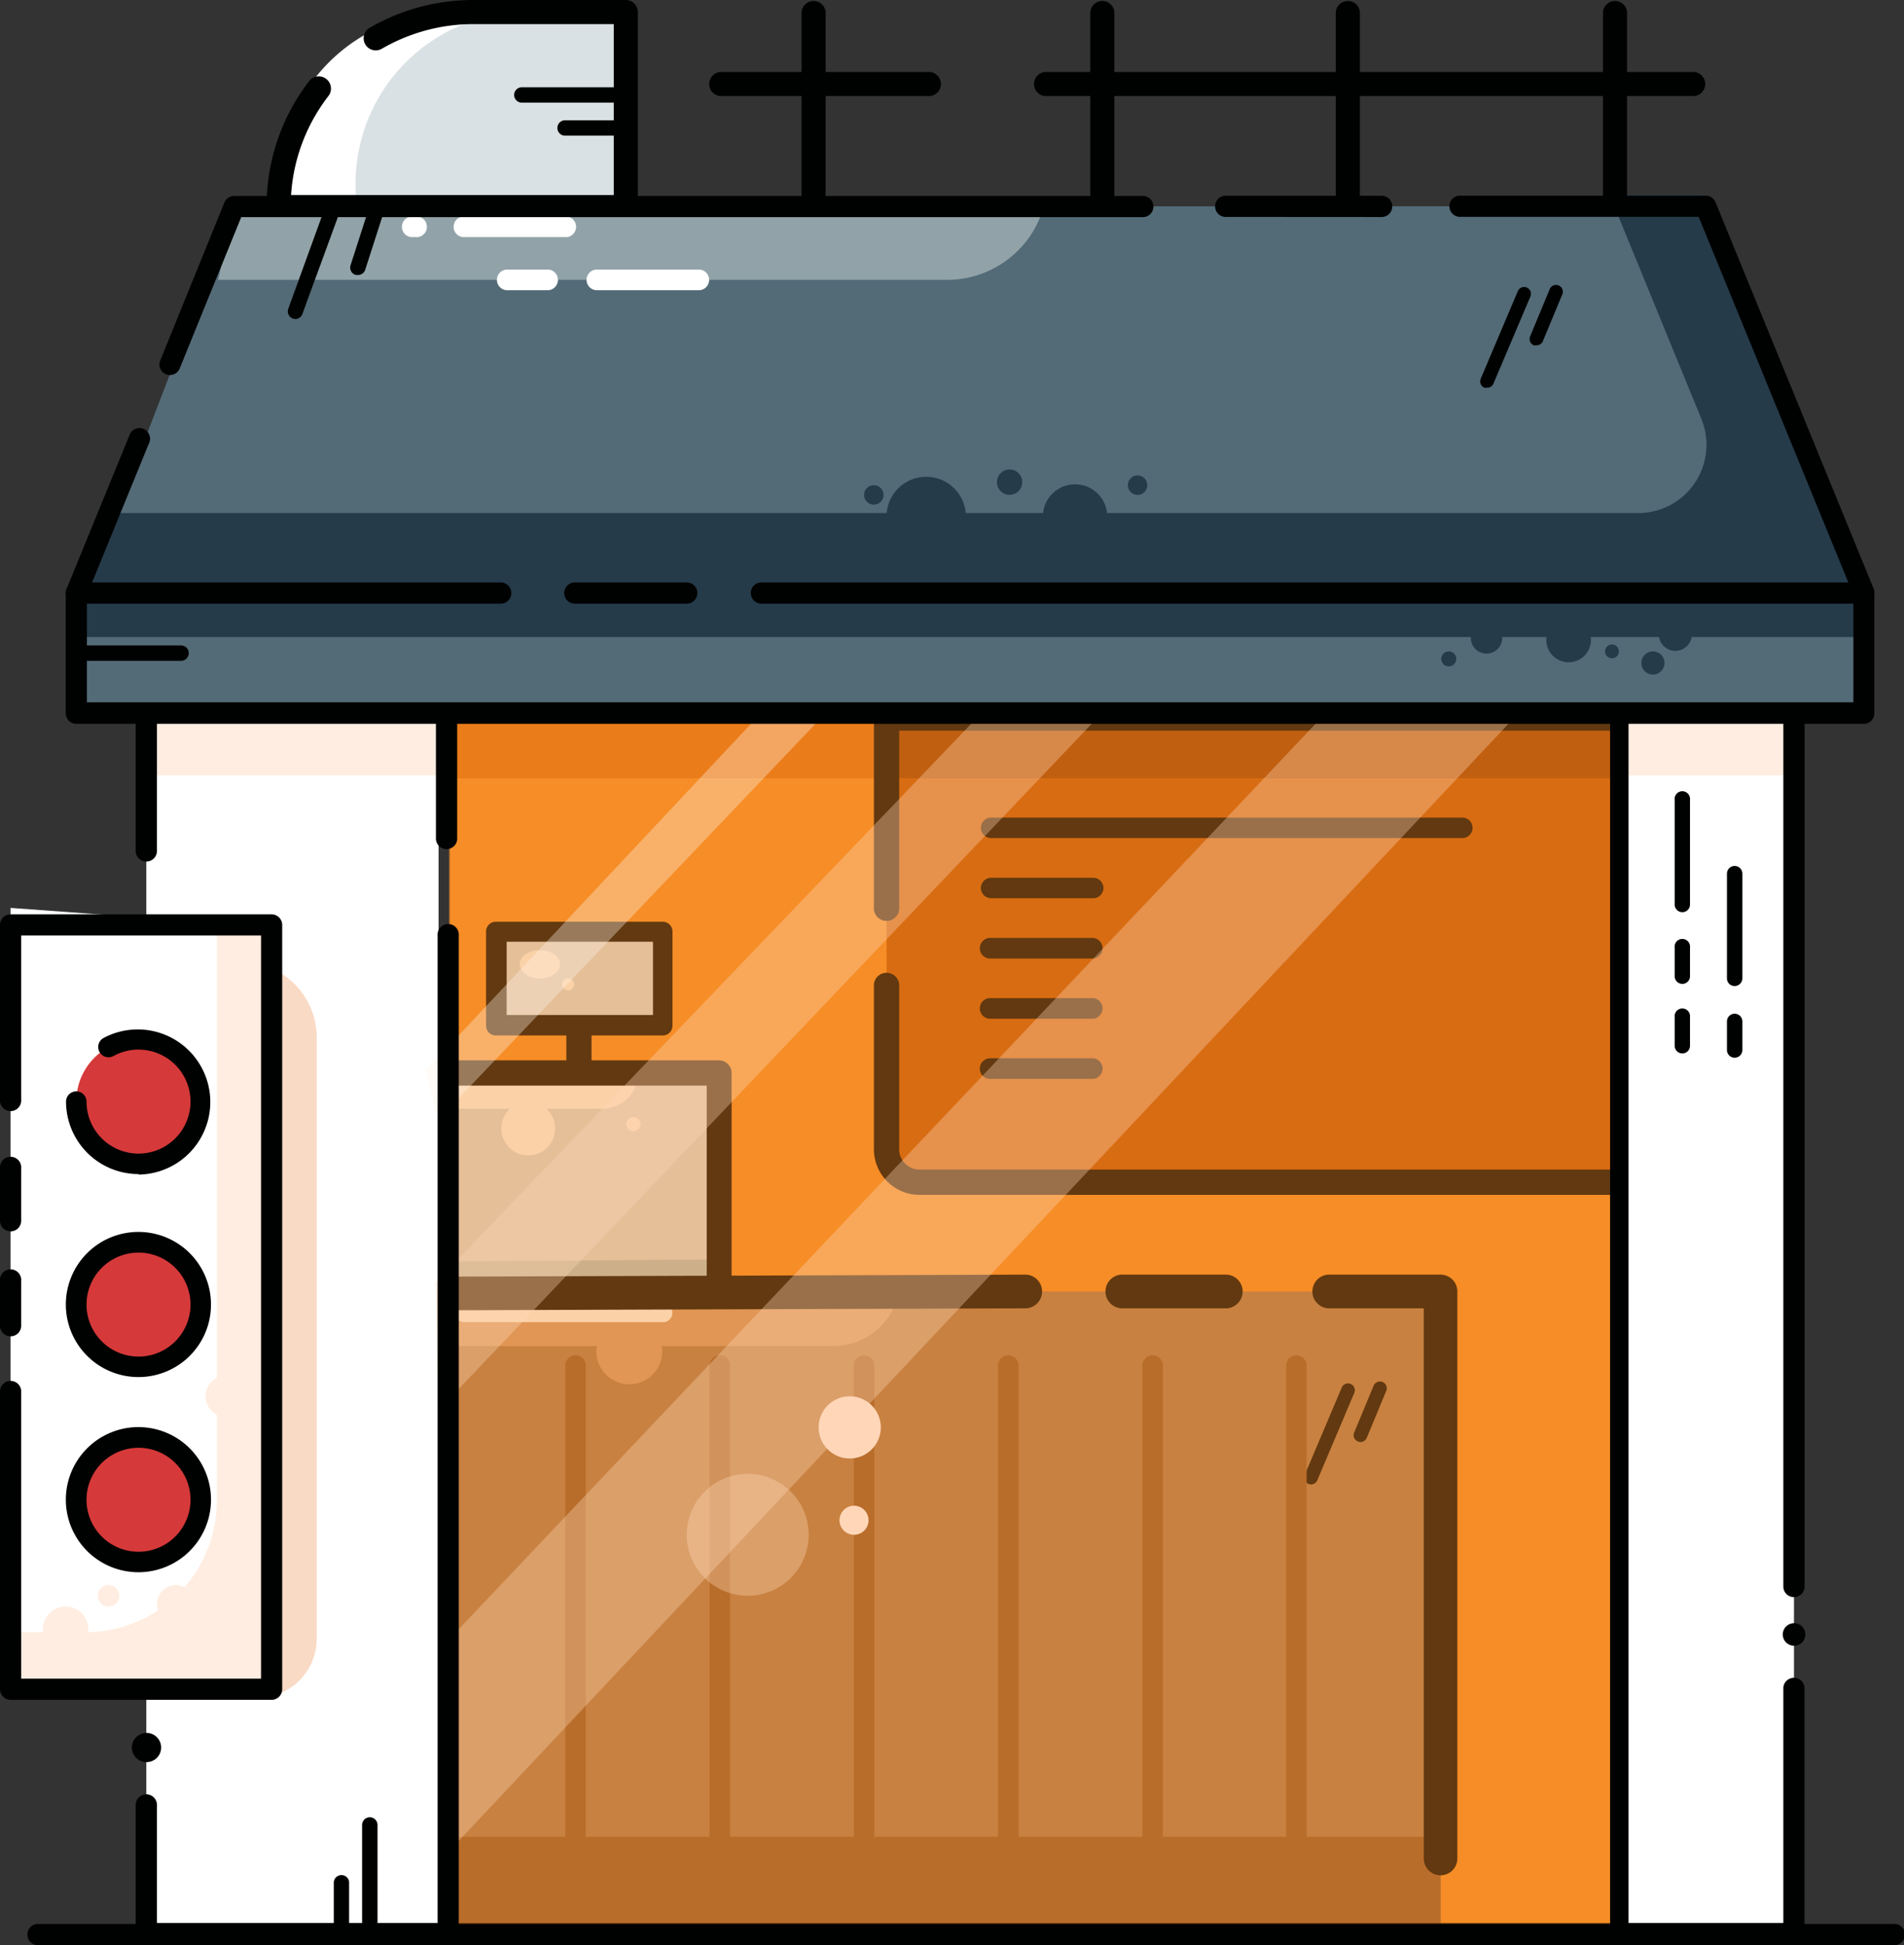 <svg xmlns="http://www.w3.org/2000/svg" viewBox="0 0 195.19 199.42"><rect x="0" y="0" width="195.19" height="199.42" fill="#333333" stroke="none"/><defs><style>.cls-1{fill:#fff;}.cls-2{fill:#f9dac5;}.cls-3{fill:#d9e1e4;}.cls-4{fill:#000201;}.cls-19,.cls-5{fill:#f68d27;}.cls-6{fill:#e57213;}.cls-7{fill:#c45605;}.cls-8{fill:#9e4102;}.cls-9{fill:#b2c6cc;}.cls-10{fill:#ffede1;}.cls-11{fill:#aa7a52;}.cls-12{fill:#91582d;}.cls-13{fill:#d39d75;}.cls-14{fill:#536b77;}.cls-15{fill:#91a3a8;}.cls-16{fill:#253b4a;}.cls-17{fill:#d6393a;}.cls-18{fill:#ba2028;}.cls-19{opacity:0.4;}.cls-20,.cls-22{fill:#ffd6b8;}.cls-20,.cls-21{opacity:0.35;}.cls-21{fill:#fff2e9;}</style></defs><title>Asset 12</title><g id="Layer_2" data-name="Layer 2"><g id="Layer_1-2" data-name="Layer 1"><rect class="cls-1" x="15" y="70.08" width="29.96" height="128.25"/><path class="cls-2" d="M16.1,98.64h8.65a7.72,7.72,0,0,1,7.72,7.72V168a6.06,6.06,0,0,1-6.06,6.06H16.1a0,0,0,0,1,0,0V98.64A0,0,0,0,1,16.1,98.64Z"/><path class="cls-1" d="M46.17,1.23h10.1a0,0,0,0,1,0,0V21.18a0,0,0,0,1,0,0H28.57a0,0,0,0,1,0,0V18.83A17.6,17.6,0,0,1,46.17,1.23Z"/><path class="cls-3" d="M54,1.23h10.1a0,0,0,0,1,0,0V21.18a0,0,0,0,1,0,0H36.45a0,0,0,0,1,0,0V18.83A17.6,17.6,0,0,1,54,1.23Z"/><path class="cls-4" d="M64.15,22.41H28.57a1.24,1.24,0,0,1-1.24-1.23A21,21,0,0,1,31.68,8.33a1.23,1.23,0,1,1,2,1.5A18.51,18.51,0,0,0,29.84,20H62.92V2.47H48.52A18.77,18.77,0,0,0,39.14,5,1.23,1.23,0,1,1,37.9,2.85,21.1,21.1,0,0,1,48.52,0H64.15a1.24,1.24,0,0,1,1.24,1.23v20A1.24,1.24,0,0,1,64.15,22.41Z"/><path class="cls-4" d="M64.15,10.52H53.41a.79.79,0,0,1,0-1.57H64.15a.79.79,0,1,1,0,1.57Z"/><path class="cls-4" d="M64.15,13.91H57.93a.79.79,0,1,1,0-1.58h6.22a.79.79,0,1,1,0,1.58Z"/><rect class="cls-5" x="46.11" y="74.06" width="130.08" height="123.77"/><rect class="cls-6" x="46.11" y="73.91" width="130.08" height="5.88"/><path class="cls-7" d="M90.89,73.62h77.37a0,0,0,0,1,0,0v44.21a3.37,3.37,0,0,1-3.37,3.37H94.26a3.37,3.37,0,0,1-3.37-3.37V73.62A0,0,0,0,1,90.89,73.62Z"/><path class="cls-8" d="M90.89,73.62h77.37a0,0,0,0,1,0,0v5A1.21,1.21,0,0,1,167,79.79H92.1a1.21,1.21,0,0,1-1.21-1.21v-5A0,0,0,0,1,90.89,73.62Z"/><polygon class="cls-3" points="45.87 110 73.74 110 73.74 132.4 45.18 132.4 45.87 110"/><path class="cls-1" d="M44.76,110H65.43a3.67,3.67,0,0,1-3.67,3.67H44.24Z"/><polygon class="cls-9" points="45.83 129.33 73.03 129.13 73.03 132.8 45.34 132.77 45.83 129.33"/><path class="cls-4" d="M164.89,122.5H94.26a4.68,4.68,0,0,1-4.67-4.67V100.92a1.3,1.3,0,0,1,2.59,0v16.91a2.08,2.08,0,0,0,2.08,2.08h70.63a2.08,2.08,0,0,0,2.08-2.08V74.91H92.18V93a1.3,1.3,0,1,1-2.59,0V73.62a1.3,1.3,0,0,1,1.3-1.29h77.37a1.29,1.29,0,0,1,1.29,1.29v44.21A4.67,4.67,0,0,1,164.89,122.5Z"/><rect class="cls-1" x="165.97" y="69.66" width="17.94" height="128.18"/><rect class="cls-10" x="165.97" y="69.66" width="17.94" height="9.84"/><rect class="cls-11" x="44.96" y="132.4" width="102.72" height="65.93"/><rect class="cls-12" x="44.96" y="188.31" width="102.72" height="10.02"/><path class="cls-13" d="M45,131.19H92.27A6.83,6.83,0,0,1,85.43,138H45Z"/><polyline class="cls-14" points="7.82 63.33 24.03 21.18 174.87 21.14 191.08 63.28"/><path class="cls-15" d="M97.05,28.69H22.37L24,21.18H107A10.28,10.28,0,0,1,97.05,28.69Z"/><rect class="cls-10" x="15" y="70.08" width="29.96" height="9.41"/><path class="cls-4" d="M152.44,39.75a.86.86,0,0,1-.27,0,.7.7,0,0,1-.38-.9v0l3.81-9a.7.7,0,0,1,1.29.55l-3.82,9A.68.68,0,0,1,152.44,39.75Z"/><path class="cls-4" d="M157.51,35.4a.86.86,0,0,1-.27,0,.7.7,0,0,1-.38-.91v0l2-4.82a.7.7,0,1,1,1.29.54l-2,4.81A.68.68,0,0,1,157.51,35.4Z"/><path class="cls-4" d="M134.4,152.19a.66.66,0,0,1-.27-.06.69.69,0,0,1-.38-.9v0l3.81-9a.7.7,0,0,1,1.29.54l-3.81,9A.7.7,0,0,1,134.4,152.19Z"/><path class="cls-4" d="M139.47,147.84a.66.66,0,0,1-.27-.06.69.69,0,0,1-.38-.9v0l2-4.82a.71.71,0,0,1,.92-.37.69.69,0,0,1,.37.91l-2,4.82A.69.69,0,0,1,139.47,147.84Z"/><path class="cls-16" d="M190.65,61.74,7.39,60.8l2.87-8.2,157.72,0A7,7,0,0,0,174.44,43l-9.42-23h9.42Z"/><path class="cls-4" d="M183.9,199.32H15a1.09,1.09,0,0,1-1.09-1.09V185.05a1.09,1.09,0,0,1,2.18,0v12.1H182.82V173a1.09,1.09,0,0,1,2.17,0v25.22A1.09,1.09,0,0,1,183.9,199.32Z"/><path class="cls-4" d="M183.9,163.74a1.08,1.08,0,0,1-1.08-1.08V70.24H16.09v17a1.09,1.09,0,0,1-2.18,0V69.16A1.09,1.09,0,0,1,15,68.07H183.9A1.09,1.09,0,0,1,185,69.16v93.5A1.08,1.08,0,0,1,183.9,163.74Z"/><rect class="cls-14" x="7.82" y="61.74" width="183.26" height="12.33"/><rect class="cls-16" x="7.82" y="60.8" width="183.27" height="4.51"/><path class="cls-4" d="M191.08,61.85a1.09,1.09,0,0,1-1-.68L174.14,22.23H149.78a1.09,1.09,0,1,1,0-2.17h25.09a1.1,1.1,0,0,1,1,.68l16.21,39.62a1.08,1.08,0,0,1-.59,1.41A1.06,1.06,0,0,1,191.08,61.85Z"/><path class="cls-4" d="M125.76,22.24a1.09,1.09,0,1,1,0-2.17h15.88a1.09,1.09,0,1,1,0,2.18Z"/><path class="cls-4" d="M7.82,61.89a1.15,1.15,0,0,1-.41-.08,1.08,1.08,0,0,1-.59-1.42L13.24,44.7a1.09,1.09,0,1,1,2,.82L8.83,61.21A1.1,1.1,0,0,1,7.82,61.89Z"/><path class="cls-4" d="M147.68,192.26a1.72,1.72,0,0,1-1.72-1.72V134.13h-9.82a1.73,1.73,0,0,1,0-3.45h11.54a1.72,1.72,0,0,1,1.72,1.72v58.14A1.72,1.72,0,0,1,147.68,192.26Z"/><path class="cls-4" d="M125.79,134.13h-10.6a1.73,1.73,0,1,1,0-3.45h10.6a1.73,1.73,0,0,1,0,3.45Z"/><path class="cls-12" d="M59,189.37a1.06,1.06,0,0,1-1.05-1.06V140a1.05,1.05,0,0,1,2.1,0v48.3A1.06,1.06,0,0,1,59,189.37Z"/><path class="cls-12" d="M73.74,189.37a1.06,1.06,0,0,1-1-1.06V140a1,1,0,0,1,2.1,0v48.3A1.06,1.06,0,0,1,73.74,189.37Z"/><path class="cls-12" d="M88.53,189.37a1.06,1.06,0,0,1-1-1.06V140a1.05,1.05,0,0,1,2.1,0v48.3A1.06,1.06,0,0,1,88.53,189.37Z"/><path class="cls-4" d="M149.91,85.92h-48.3a1.05,1.05,0,1,1,0-2.1h48.3a1.05,1.05,0,0,1,0,2.1Z"/><path class="cls-4" d="M112.07,92.09H101.61a1.05,1.05,0,1,1,0-2.1h10.46a1.05,1.05,0,0,1,0,2.1Z"/><path class="cls-4" d="M112.07,110.61H101.61a1.06,1.06,0,1,1,0-2.11h10.46a1.06,1.06,0,0,1,0,2.11Z"/><path class="cls-4" d="M112.07,104.44H101.61a1.06,1.06,0,1,1,0-2.11h10.46a1.06,1.06,0,0,1,0,2.11Z"/><path class="cls-4" d="M112.07,98.27H101.61a1.06,1.06,0,1,1,0-2.11h10.46a1.06,1.06,0,0,1,0,2.11Z"/><path class="cls-12" d="M103.32,189.37a1.06,1.06,0,0,1-1-1.06V140a1,1,0,0,1,2.1,0v48.3A1.06,1.06,0,0,1,103.32,189.37Z"/><path class="cls-12" d="M118.11,189.37a1.06,1.06,0,0,1-1-1.06V140a1.05,1.05,0,0,1,2.1,0v48.3A1.06,1.06,0,0,1,118.11,189.37Z"/><path class="cls-12" d="M132.9,189.37a1.06,1.06,0,0,1-1.05-1.06V140a1.05,1.05,0,0,1,2.1,0v48.3A1.06,1.06,0,0,1,132.9,189.37Z"/><path class="cls-4" d="M73.74,133.7a1.3,1.3,0,0,1-1.29-1.3V111.3H46.11a1.3,1.3,0,0,1,0-2.59H73.74A1.3,1.3,0,0,1,75,110v22.4A1.3,1.3,0,0,1,73.74,133.7Z"/><path class="cls-4" d="M59.35,110.85a1.29,1.29,0,0,1-1.29-1.29V103a1.29,1.29,0,1,1,2.58,0v6.53A1.29,1.29,0,0,1,59.35,110.85Z"/><path class="cls-4" d="M30.29,32.71a.86.86,0,0,1-.27-.05.79.79,0,0,1-.47-1l3.9-10.74a.79.79,0,0,1,1.48.54L31,32.19A.78.78,0,0,1,30.29,32.71Z"/><path class="cls-4" d="M36.69,28.19a.91.91,0,0,1-.23,0,.79.79,0,0,1-.52-1l2-6.22a.79.79,0,1,1,1.5.47l-2,6.22A.77.77,0,0,1,36.69,28.19Z"/><path class="cls-4" d="M18.56,67.75H7.83a.79.79,0,0,1,0-1.58H18.56a.79.79,0,1,1,0,1.58Z"/><path class="cls-4" d="M37.91,198.62a.79.79,0,0,1-.79-.79V187.1a.79.79,0,1,1,1.58,0v10.73A.79.79,0,0,1,37.91,198.62Z"/><path class="cls-4" d="M35,198.62a.78.78,0,0,1-.78-.79v-4.89a.79.79,0,0,1,1.57,0v4.89A.79.79,0,0,1,35,198.62Z"/><path class="cls-4" d="M172.47,93.52a.79.79,0,0,1-.79-.79V82a.79.79,0,1,1,1.57,0V92.73A.78.78,0,0,1,172.47,93.52Z"/><path class="cls-4" d="M172.47,100.87a.79.79,0,0,1-.79-.79V97.14a.79.79,0,1,1,1.57,0v2.94A.78.78,0,0,1,172.47,100.87Z"/><path class="cls-4" d="M177.83,101.09a.78.78,0,0,1-.79-.78V89.57a.79.79,0,0,1,1.58,0v10.74A.79.79,0,0,1,177.83,101.09Z"/><path class="cls-4" d="M177.83,108.44a.79.79,0,0,1-.79-.79v-2.93a.79.79,0,0,1,1.58,0v2.93A.79.79,0,0,1,177.83,108.44Z"/><path class="cls-4" d="M172.47,108a.79.79,0,0,1-.79-.79v-2.94a.79.79,0,1,1,1.57,0v2.94A.78.78,0,0,1,172.47,108Z"/><rect class="cls-3" x="50.88" y="95.5" width="17.07" height="9.61"/><circle class="cls-16" cx="110.21" cy="52.95" r="3.3"/><circle class="cls-16" cx="116.62" cy="49.74" r="1"/><circle class="cls-16" cx="89.58" cy="50.74" r="1"/><circle class="cls-16" cx="94.95" cy="52.95" r="4.07"/><circle class="cls-16" cx="103.5" cy="49.43" r="1.3"/><polygon class="cls-1" points="27.84 173.39 1.08 171.44 1.08 93.08 27.84 95.03 27.84 173.39"/><path class="cls-10" d="M27.84,94.57v78.36H1.09v-5.59H8.76a13.48,13.48,0,0,0,13.47-13.5V94.57Z"/><path class="cls-4" d="M27.84,174.27H1.09A1.09,1.09,0,0,1,0,173.18V142.56a1.09,1.09,0,0,1,2.17,0V172.1H26.76V95.91H2.17v16.81a1.09,1.09,0,1,1-2.17,0V94.83a1.09,1.09,0,0,1,1.09-1.09H27.84a1.09,1.09,0,0,1,1.09,1.09v78.35A1.09,1.09,0,0,1,27.84,174.27Z"/><circle class="cls-17" cx="14.2" cy="112.94" r="6.38"/><circle class="cls-18" cx="16.1" cy="135.95" r="3.04"/><circle class="cls-17" cx="14.2" cy="134.21" r="6.38"/><circle class="cls-17" cx="14.2" cy="153.76" r="6.38"/><path class="cls-4" d="M14.2,161.19a7.44,7.44,0,1,1,7.43-7.44A7.44,7.44,0,0,1,14.2,161.19Zm0-12.76a5.33,5.33,0,1,0,5.33,5.32A5.33,5.33,0,0,0,14.2,148.43Z"/><path class="cls-4" d="M14.2,141.18a7.44,7.44,0,1,1,7.43-7.43A7.43,7.43,0,0,1,14.2,141.18Zm0-12.76a5.33,5.33,0,1,0,5.33,5.33A5.33,5.33,0,0,0,14.2,128.42Z"/><path class="cls-4" d="M14.2,120.37a7.44,7.44,0,0,1-7.43-7.43,1.05,1.05,0,1,1,2.1,0,5.33,5.33,0,1,0,5.33-5.33,5.23,5.23,0,0,0-2.57.66,1.06,1.06,0,0,1-1.43-.42,1.05,1.05,0,0,1,.41-1.43,7.44,7.44,0,1,1,3.59,14Z"/><path class="cls-4" d="M67.94,106.16H50.88a1,1,0,0,1-1.05-1V95.5a1,1,0,0,1,1.05-1H67.94a1,1,0,0,1,1,1v9.61A1,1,0,0,1,67.94,106.16Zm-16-2.1h15V96.55h-15Z"/><ellipse class="cls-1" cx="55.35" cy="98.86" rx="2.07" ry="1.45"/><circle class="cls-1" cx="58.24" cy="100.92" r="0.62"/><circle class="cls-1" cx="54.15" cy="115.7" r="2.76"/><circle class="cls-1" cx="64.93" cy="115.25" r="0.73"/><circle class="cls-13" cx="64.51" cy="138.54" r="3.38"/><path class="cls-1" d="M56.24,29.75H51.9a1.06,1.06,0,0,1,0-2.11h4.34a1.06,1.06,0,0,1,0,2.11Z"/><path class="cls-1" d="M71.74,29.75H61.09a1.06,1.06,0,0,1,0-2.11H71.74a1.06,1.06,0,0,1,0,2.11Z"/><path class="cls-1" d="M42.6,24.31h-.44a1.06,1.06,0,0,1,0-2.11h.44a1.06,1.06,0,1,1,0,2.11Z"/><path class="cls-1" d="M58.1,24.31H47.46a1.06,1.06,0,0,1,0-2.11H58.1a1.06,1.06,0,0,1,0,2.11Z"/><circle class="cls-10" cx="6.73" cy="167.03" r="2.33"/><circle class="cls-10" cx="11.13" cy="163.6" r="1.11"/><circle class="cls-10" cx="18.03" cy="164.43" r="1.93"/><circle class="cls-10" cx="23.19" cy="143.15" r="2.12"/><path class="cls-4" d="M113,21.15a1.23,1.23,0,0,1-1.23-1.23V1.23a1.24,1.24,0,0,1,2.47,0V19.92A1.24,1.24,0,0,1,113,21.15Z"/><path class="cls-4" d="M83.4,21.15a1.23,1.23,0,0,1-1.23-1.23V1.23a1.24,1.24,0,0,1,2.47,0V19.92A1.24,1.24,0,0,1,83.4,21.15Z"/><path class="cls-4" d="M165.56,21.15a1.23,1.23,0,0,1-1.23-1.23V1.23a1.24,1.24,0,0,1,2.47,0V19.92A1.23,1.23,0,0,1,165.56,21.15Z"/><path class="cls-4" d="M138.18,21.15a1.23,1.23,0,0,1-1.24-1.23V1.23a1.24,1.24,0,0,1,2.47,0V19.92A1.23,1.23,0,0,1,138.18,21.15Z"/><path class="cls-4" d="M95.33,9.85H73.83a1.24,1.24,0,0,1,0-2.47h21.5a1.24,1.24,0,0,1,0,2.47Z"/><path class="cls-4" d="M173.68,9.85H107.13a1.24,1.24,0,0,1,0-2.47h66.55a1.24,1.24,0,0,1,0,2.47Z"/><path class="cls-1" d="M67.88,135.55H47.69a.95.95,0,1,1,0-1.89H67.88a.95.95,0,1,1,0,1.89Z"/><path class="cls-4" d="M47,134.33a1.73,1.73,0,0,1,0-3.45l58.23-.2h0a1.73,1.73,0,0,1,0,3.45l-58.23.2Z"/><path class="cls-4" d="M17.41,38.45a1.19,1.19,0,0,1-.41-.08A1.09,1.09,0,0,1,16.41,37L23,20.77a1.09,1.09,0,0,1,1-.68l93.05,0a1.09,1.09,0,1,1,0,2.17l-92.32,0L18.42,37.78A1.08,1.08,0,0,1,17.41,38.45Z"/><rect class="cls-19" x="46.01" y="73.62" width="119.78" height="123.79"/><path class="cls-4" d="M45.78,87.05A1.08,1.08,0,0,1,44.69,86V73.62a1.09,1.09,0,1,1,2.18,0V86A1.08,1.08,0,0,1,45.78,87.05Z"/><path class="cls-4" d="M166,199a.94.94,0,0,1-.94-.94V73.62a.95.95,0,1,1,1.89,0V198.08A.94.94,0,0,1,166,199Z"/><path class="cls-4" d="M194.1,199.42H3.79a1.09,1.09,0,0,1,0-2.17H194.1a1.09,1.09,0,1,1,0,2.17Z"/><polyline class="cls-20" points="44.89 144.63 45.66 143.83 113.54 72.5 101.2 72.5 44.67 131.49"/><polyline class="cls-21" points="44.89 114.84 85.34 72.38 78.7 72.38 43.63 109.77"/><polyline class="cls-20" points="45.32 190.54 46.55 189.24 155.31 73.49 135.54 73.49 44.96 169.22"/><path class="cls-4" d="M191.08,74.21H7.82a1.08,1.08,0,0,1-1.08-1.08V60.8a1.08,1.08,0,0,1,1.08-1.09H51.33a1.09,1.09,0,0,1,0,2.18H8.91V72H190V61.89H78.06a1.09,1.09,0,0,1,0-2.18h113a1.09,1.09,0,0,1,1.09,1.09V73.13A1.08,1.08,0,0,1,191.08,74.21Z"/><path class="cls-4" d="M70.4,61.89H58.93a1.09,1.09,0,1,1,0-2.18H70.4a1.09,1.09,0,0,1,0,2.18Z"/><path class="cls-4" d="M45.94,198.5a1.08,1.08,0,0,1-1.08-1.09V95.93a1.09,1.09,0,1,1,2.17,0V197.41A1.09,1.09,0,0,1,45.94,198.5Z"/><circle class="cls-20" cx="76.65" cy="157.35" r="6.25"/><circle class="cls-22" cx="87.11" cy="146.34" r="3.19"/><circle class="cls-22" cx="87.55" cy="155.86" r="1.49"/><circle class="cls-16" cx="160.81" cy="65.61" r="2.29"/><circle class="cls-16" cx="165.25" cy="66.78" r="0.71"/><circle class="cls-16" cx="152.39" cy="65.4" r="1.61"/><circle class="cls-16" cx="148.52" cy="67.55" r="0.77"/><circle class="cls-16" cx="171.75" cy="65.03" r="1.7"/><circle class="cls-16" cx="169.45" cy="67.97" r="1.19"/><path class="cls-4" d="M1.09,126.24A1.08,1.08,0,0,1,0,125.16v-5.37a1.09,1.09,0,1,1,2.17,0v5.37A1.08,1.08,0,0,1,1.09,126.24Z"/><path class="cls-4" d="M1.09,137A1.09,1.09,0,0,1,0,135.86v-4.53a1.09,1.09,0,1,1,2.17,0v4.53A1.08,1.08,0,0,1,1.09,137Z"/><circle class="cls-4" cx="15.02" cy="179.16" r="1.5"/><circle class="cls-4" cx="183.92" cy="167.57" r="1.16"/></g></g></svg>
